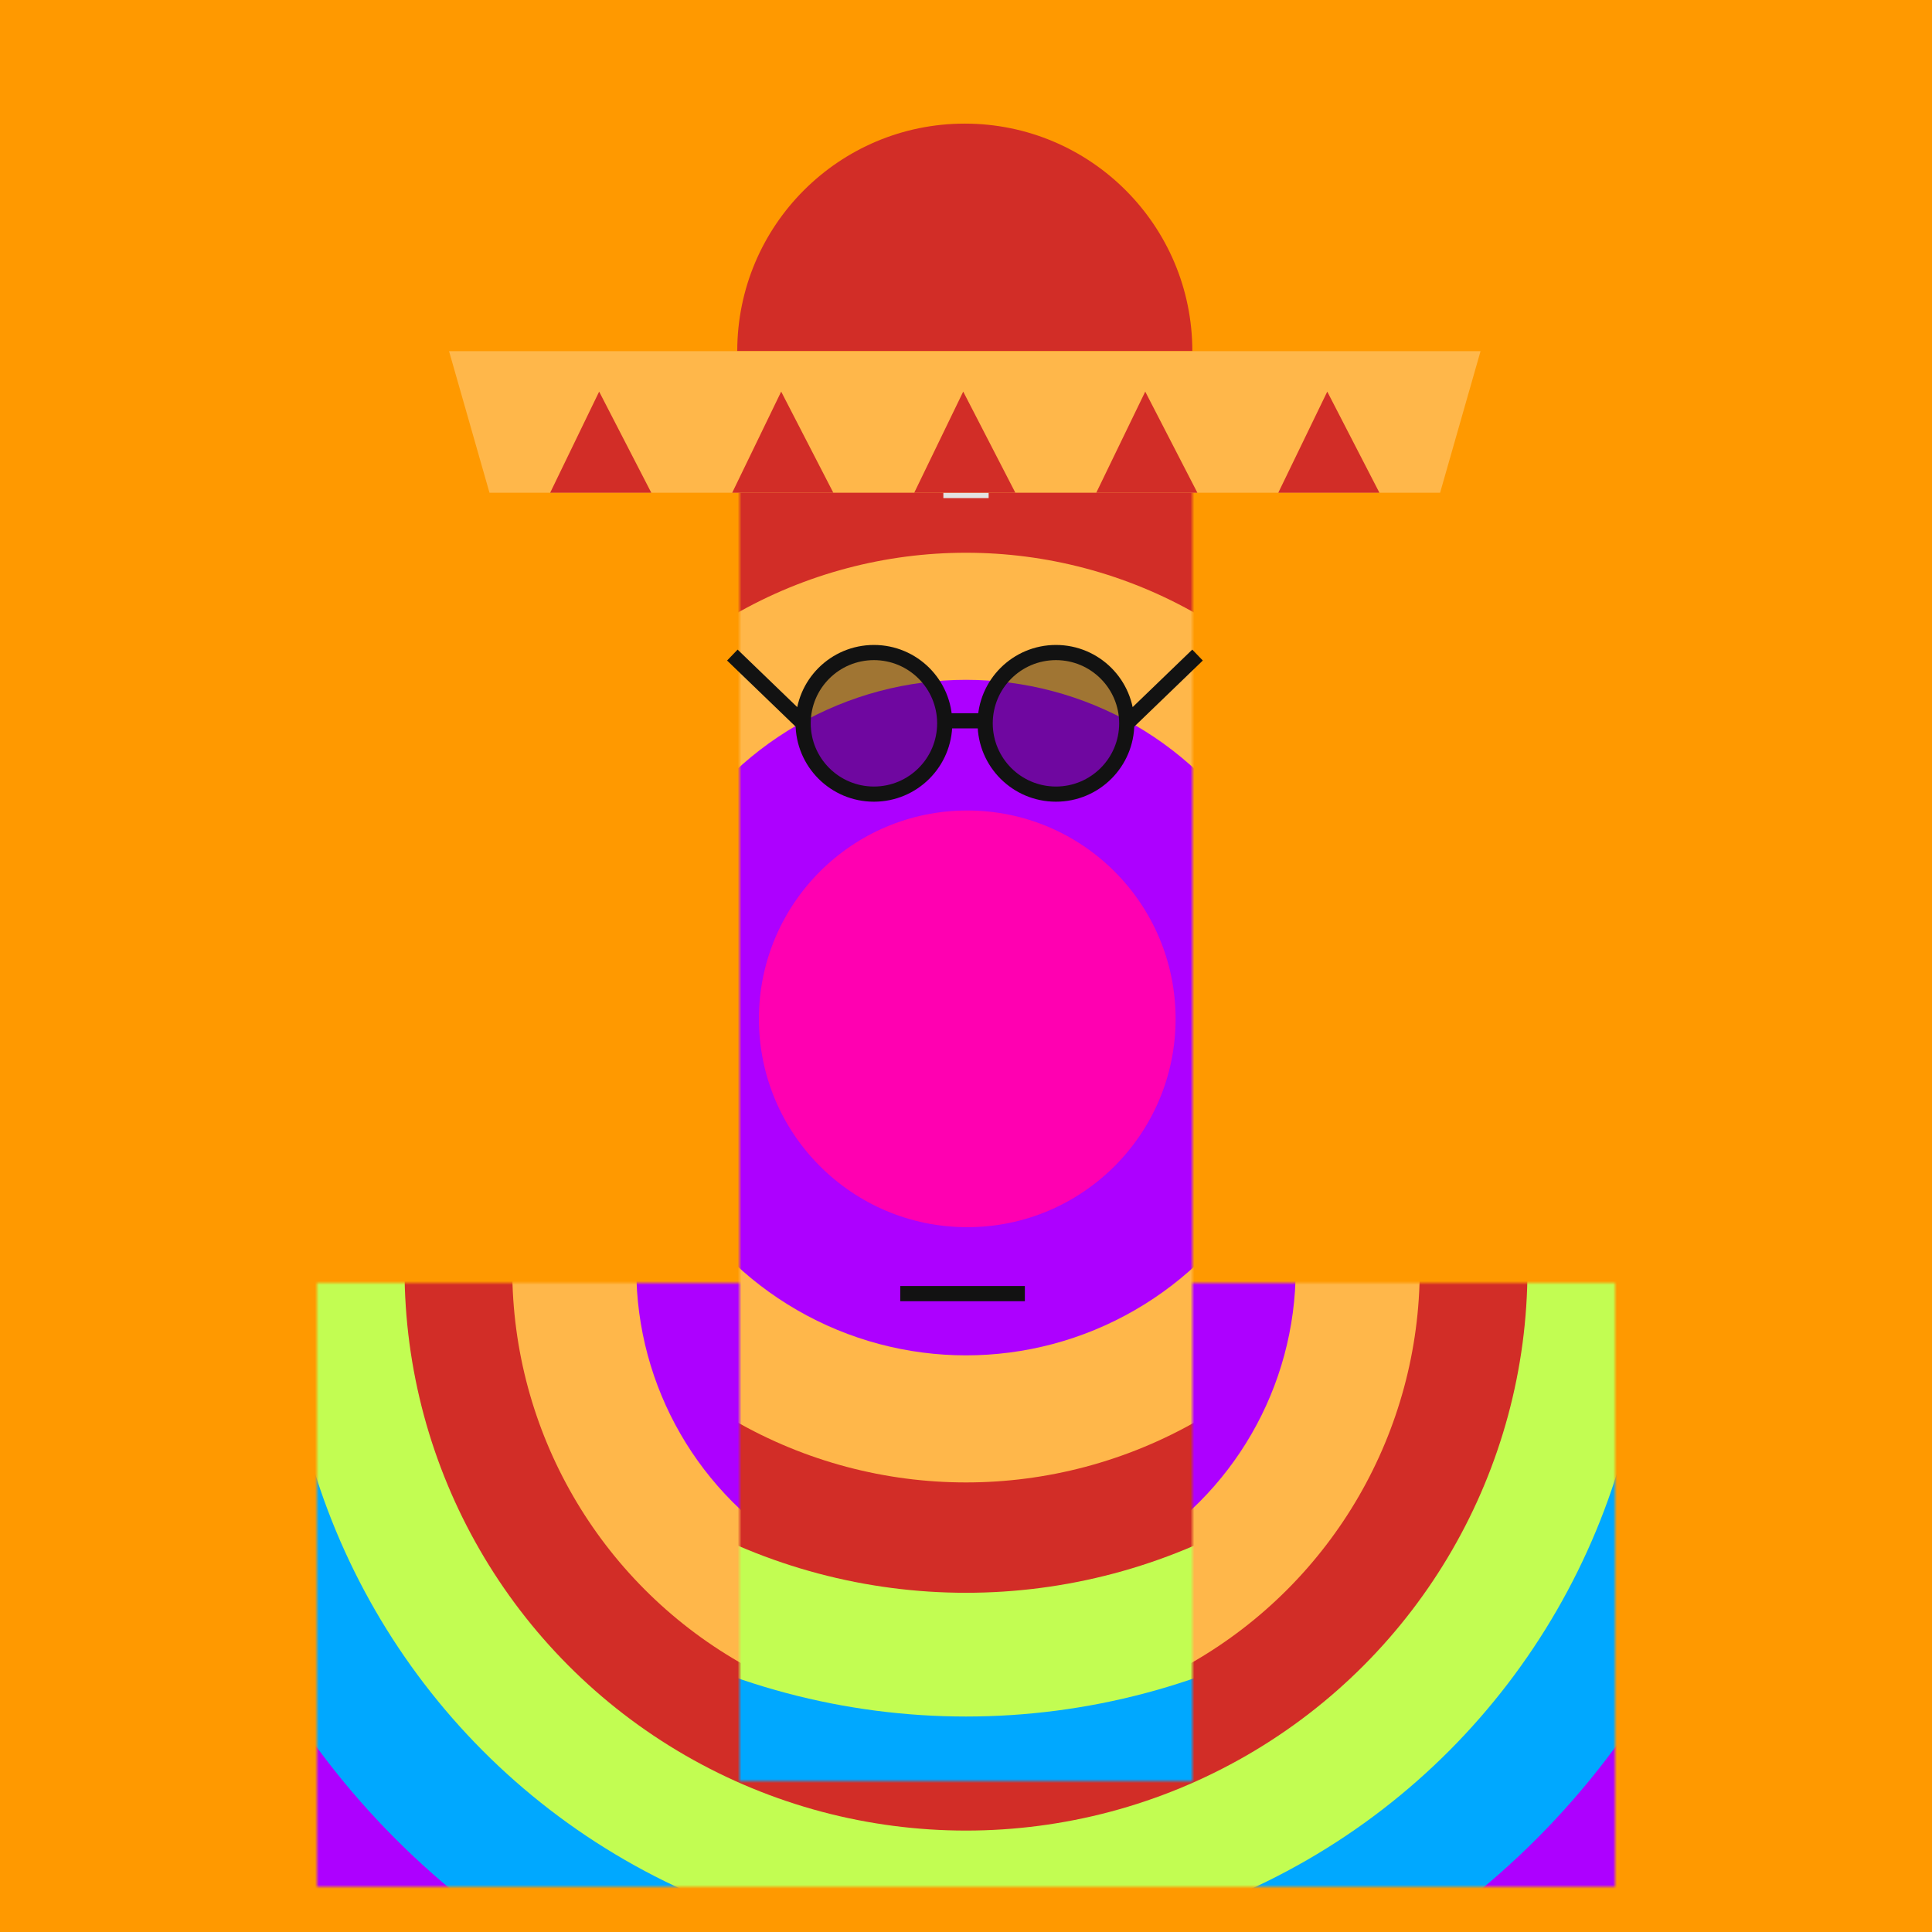 <svg xmlns="http://www.w3.org/2000/svg" viewBox="0 0 512 512"><g id="layer1" transform="translate(0, 0)"><svg width="512" height="512" viewBox="0 0 512 512" fill="none" xmlns="http://www.w3.org/2000/svg">
<g clip-path="url(#clip0_75_1428)">
<path d="M512 0H0V512H512V0Z" fill="#FF9900"/>
<mask id="mask0_75_1428" style="mask-type:alpha" maskUnits="userSpaceOnUse" x="84" y="340" width="344" height="160">
<rect x="84" y="340" width="344" height="160" fill="#DA420F"/>
</mask>
<g mask="url(#mask0_75_1428)">
<circle cx="256" cy="336.328" r="327" fill="#C2FD52"/>
<circle cx="255.999" cy="336.327" r="287.206" fill="#FF00B1"/>
<circle cx="256" cy="336.329" r="253.468" fill="#AD00FF"/>
<circle cx="256" cy="336.328" r="213.675" fill="#00A8FF"/>
<circle cx="256" cy="336.328" r="180.802" fill="#C2FD52"/>
<circle cx="256.001" cy="336.329" r="148.794" fill="#D22D27"/>
<circle cx="256.001" cy="336.329" r="120.246" fill="#FFB74A"/>
<circle cx="256.001" cy="336.329" r="87.373" fill="#AD00FF"/>
<circle cx="256.324" cy="336.652" r="53.894" fill="#FF00B1"/>
<circle cx="256" cy="336.328" r="25.669" fill="#C2FD52"/>
</g>
<mask id="mask1_75_1428" style="mask-type:alpha" maskUnits="userSpaceOnUse" x="196" y="96" width="120" height="376">
<rect x="196" y="96" width="120" height="376" fill="#F15824"/>
</mask>
<g mask="url(#mask1_75_1428)">
<circle cx="256" cy="269.672" r="335" fill="#C2FD52"/>
<circle cx="255.999" cy="269.671" r="294.233" fill="#FF00B1"/>
<circle cx="256" cy="269.672" r="259.669" fill="#AD00FF"/>
<circle cx="256" cy="269.672" r="218.902" fill="#00A8FF"/>
<circle cx="256" cy="269.672" r="185.225" fill="#C2FD52"/>
<circle cx="256" cy="269.672" r="152.434" fill="#D22D27"/>
<circle cx="256" cy="269.672" r="123.188" fill="#FFB74A"/>
<circle cx="256.001" cy="269.673" r="89.511" fill="#AD00FF"/>
<circle cx="256.332" cy="270.004" r="55.212" fill="#FF00B1"/>
<path d="M262 96H250V132H262V96Z" fill="#E3E3E3"/>
</g>
</g>
<defs>
<clipPath id="clip0_75_1428">
<rect width="512" height="512" fill="white"/>
</clipPath>
</defs>
</svg>
</g><g id="layer2" transform="translate(84, 22)"><svg width="344" height="344" viewBox="0 0 344 344" fill="none" xmlns="http://www.w3.org/2000/svg">
<path d="M111.38 71.06H231.98V71.06C231.98 37.757 204.983 10.76 171.68 10.76V10.76C138.377 10.76 111.38 37.757 111.38 71.06V71.06Z" fill="#D22D27"/>
<path d="M45.72 108.58H297.64L308.36 71.06H35L45.72 108.58Z" fill="#FFB74A"/>
<path d="M88.6 108.58L74.781 81.78L61.8 108.58H88.6Z" fill="#D22D27"/>
<path d="M136.84 108.58L123.021 81.78L110.04 108.58H136.84Z" fill="#D22D27"/>
<path d="M185.08 108.58L171.262 81.78L158.28 108.58H185.08Z" fill="#D22D27"/>
<path d="M233.32 108.58L219.501 81.78L206.52 108.58H233.32Z" fill="#D22D27"/>
<path d="M281.56 108.58L267.741 81.78L254.76 108.58H281.56Z" fill="#D22D27"/>
</svg>
</g><g id="layer3" transform="translate(84, 55)"><svg width="344" height="344" viewBox="0 0 344 344" fill="none" xmlns="http://www.w3.org/2000/svg">
<path d="M128.84 136.69C128.84 126.329 137.239 117.93 147.6 117.93V117.93V117.93C157.961 117.93 166.36 126.329 166.36 136.69V136.69C166.36 147.051 157.961 155.45 147.6 155.45V155.45C137.239 155.45 128.84 147.051 128.84 136.69V136.69V136.69Z" fill="#121212" fill-opacity="0.4"/>
<path d="M128.84 136.69V136.69C128.84 147.051 137.239 155.45 147.6 155.45V155.45C157.961 155.45 166.36 147.051 166.36 136.69V136.69C166.36 126.329 157.961 117.93 147.6 117.93V117.93V117.93C137.239 117.93 128.84 126.329 128.84 136.69V136.69ZM128.84 136.69L110.08 118.6" stroke="#121212" stroke-width="4.02"/>
<path d="M166.36 136.02H177.08" stroke="#121212" stroke-width="4.02"/>
<path d="M177.08 136.69C177.08 126.329 185.479 117.93 195.84 117.93V117.93V117.93C206.201 117.93 214.6 126.329 214.6 136.69V136.69V136.69C214.6 147.051 206.201 155.45 195.84 155.45V155.45C185.479 155.45 177.08 147.051 177.08 136.69V136.69Z" fill="#121212" fill-opacity="0.4"/>
<path d="M214.6 136.69V136.69C214.6 126.329 206.201 117.93 195.84 117.93V117.93V117.93C185.479 117.93 177.08 126.329 177.08 136.69V136.69C177.08 147.051 185.479 155.45 195.84 155.45V155.45C206.201 155.45 214.6 147.051 214.6 136.69V136.69ZM214.6 136.69L233.36 118.6" stroke="#121212" stroke-width="4.02"/>
</svg>
</g><g id="layer4" transform="translate(84, 140)"><svg width="344" height="344" viewBox="0 0 344 344" fill="none" xmlns="http://www.w3.org/2000/svg">
<path d="M154.577 202.82H187.6" stroke="#121212" stroke-width="4.02"/>
</svg>
</g></svg>